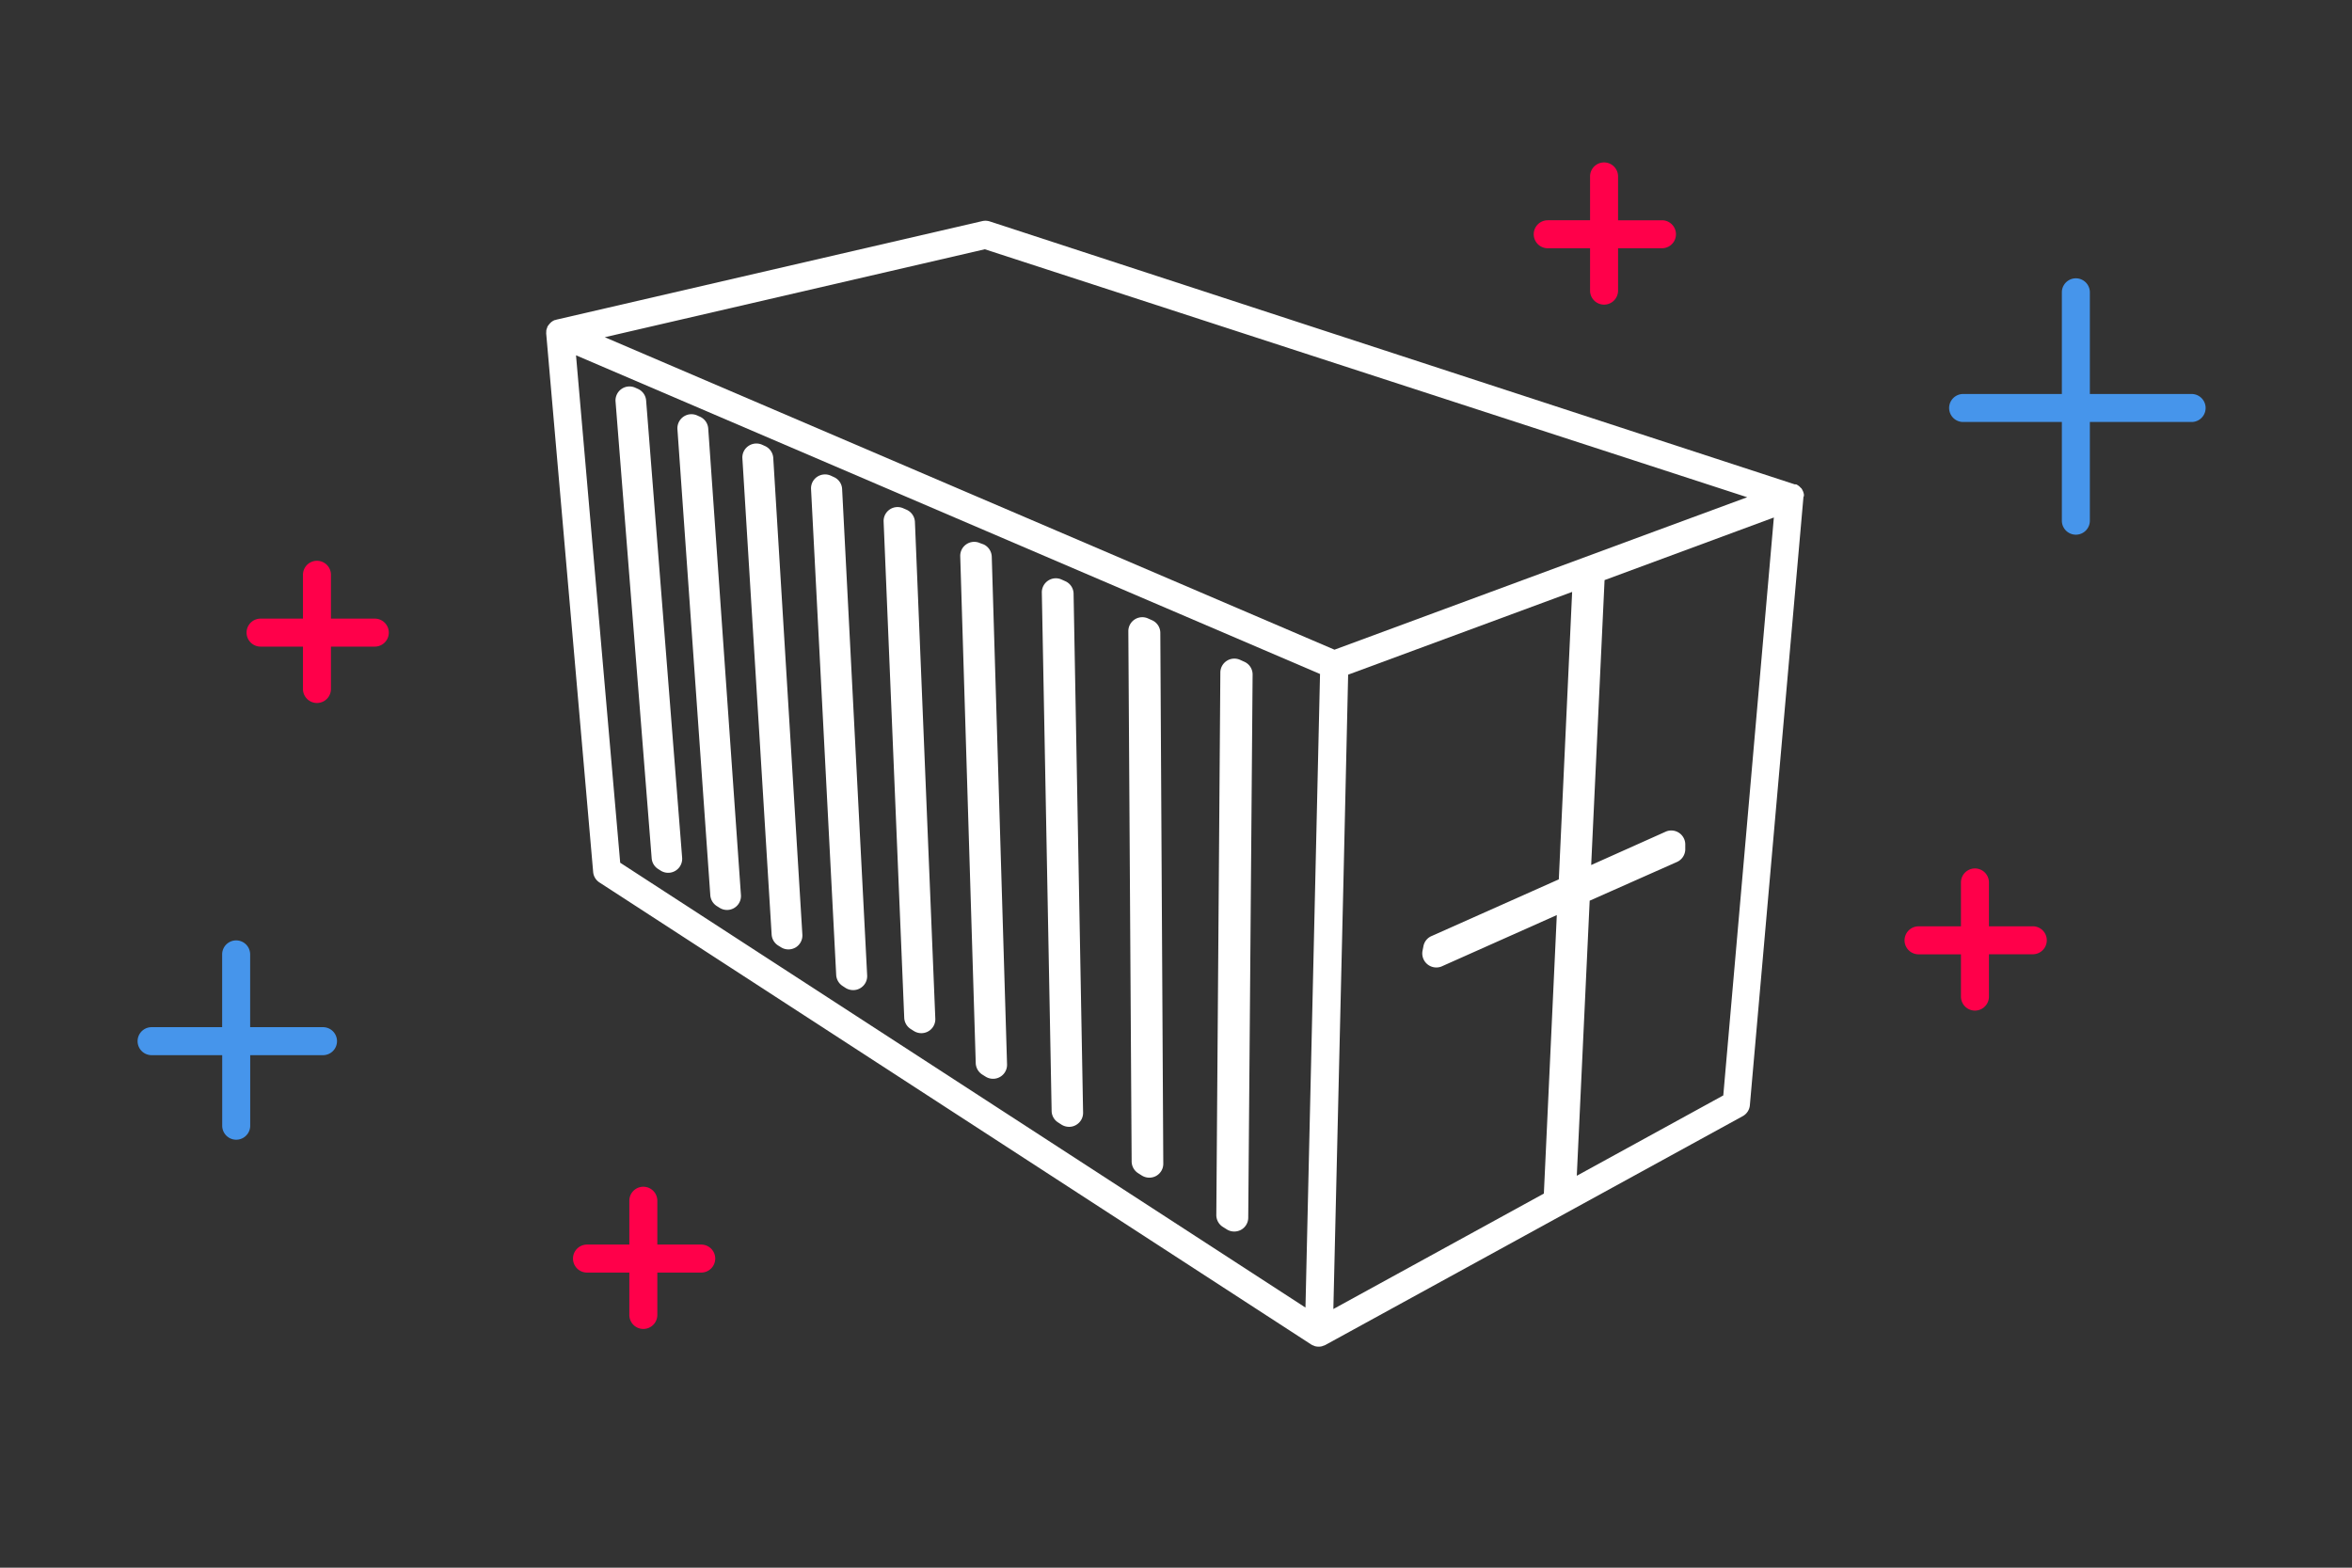 <svg id="Layer_1" data-name="Layer 1" xmlns="http://www.w3.org/2000/svg" viewBox="0 0 420 280"><rect x="0" y="0" width="420" height="280" fill="#333333" stroke="none"/><defs><style>.cls-1{fill:#fff;}.cls-2{fill:#4695eb;}.cls-3{fill:#ff004a;}</style></defs><path class="cls-1" d="M322.12,88.61a1.87,1.87,0,0,0,0-.34v0a3.08,3.08,0,0,0-.16-.54l-.05-.1a2.53,2.53,0,0,0-.28-.47l-.05,0a2.16,2.16,0,0,0-.37-.37l0,0h0a2.43,2.43,0,0,0-.47-.28l-.12,0-.13,0L176.75,39.55a2.55,2.55,0,0,0-1.34-.06l-76,17.59-.28.09-.07,0a2.42,2.42,0,0,0-.5.27l0,0,0,0a2.46,2.46,0,0,0-.41.38L98,58a2.2,2.2,0,0,0-.28.44l0,.06a2.43,2.43,0,0,0-.17.54s0,.08,0,.12a.68.68,0,0,0,0,.14,1.55,1.55,0,0,0,0,.43h0l8.37,96a2.47,2.47,0,0,0,1.12,1.88l127.14,82.55h0l0,0a2.13,2.13,0,0,0,.41.18,1.76,1.76,0,0,0,.2.09,2.59,2.59,0,0,0,.68.09,2.48,2.48,0,0,0,.61-.07l.17-.07a2.24,2.24,0,0,0,.39-.14l0,0h0l74.55-40.88a2.47,2.47,0,0,0,1.29-2l9.56-108.54a.16.16,0,0,0,0-.07A1.34,1.34,0,0,0,322.12,88.61ZM175.86,44.52,312,88.81l-16.27,6-57.43,21.23L108,60.23Zm-73,18.94,132.86,56.92-2.6,113.16L110.75,154.09Zm137,95.69.88-38.65,40-14.78-2.38,51.34-22.64,10.09a2.47,2.47,0,0,0-1.54,1.87l-.16.81a2.51,2.51,0,0,0,3.37,2.8L278,163.44l-2.31,49.74L238.1,233.8Zm67.87,36.5L281.57,210l2.3-49.13L299.35,154a2.52,2.52,0,0,0,1.59-2.22l0-.84a2.5,2.5,0,0,0-3.4-2.44l-13.4,6,2.39-50.89,30.23-11.18Z"/><path class="cls-1" d="M148.91,85.21l-.56-.26a2.53,2.53,0,0,0-2.44.22,2.48,2.48,0,0,0-1.08,2.19l4.49,86.76a2.51,2.51,0,0,0,1.17,2l.52.34a2.57,2.57,0,0,0,1.34.38,2.46,2.46,0,0,0,1.26-.34,2.49,2.49,0,0,0,1.24-2.28l-4.47-86.84A2.46,2.46,0,0,0,148.91,85.21Z"/><path class="cls-1" d="M175.66,97.24,175,97a2.5,2.5,0,0,0-3.53,2.36l2.77,90.56a2.53,2.53,0,0,0,1.16,2l.59.37a2.5,2.5,0,0,0,3.84-2.19l-2.73-90.65A2.52,2.52,0,0,0,175.66,97.24Z"/><path class="cls-1" d="M136.62,79.67l-.53-.24a2.52,2.52,0,0,0-2.45.23,2.48,2.48,0,0,0-1.07,2.21l5.22,85a2.5,2.5,0,0,0,1.16,2l.5.31a2.46,2.46,0,0,0,1.34.39,2.55,2.55,0,0,0,1.27-.34,2.5,2.5,0,0,0,1.22-2.31l-5.19-85A2.53,2.53,0,0,0,136.62,79.67Z"/><path class="cls-1" d="M113.92,69.46l-.49-.22a2.5,2.5,0,0,0-3.51,2.48l6.45,81.57a2.49,2.49,0,0,0,1.14,1.91l.47.3a2.5,2.5,0,0,0,3.83-2.31l-6.43-81.65A2.48,2.48,0,0,0,113.92,69.46Z"/><path class="cls-1" d="M125,74.43l-.51-.23a2.5,2.5,0,0,0-2.45.23,2.52,2.52,0,0,0-1.07,2.23l5.87,83.23a2.52,2.52,0,0,0,1.16,1.94l.48.3a2.49,2.49,0,0,0,3.83-2.28l-5.84-83.31A2.5,2.5,0,0,0,125,74.43Z"/><path class="cls-1" d="M161.91,91.05l-.6-.26a2.49,2.49,0,0,0-3.52,2.38l3.68,88.62a2.5,2.5,0,0,0,1.16,2l.55.35a2.52,2.52,0,0,0,1.35.39,2.49,2.49,0,0,0,2.49-2.6l-3.64-88.71A2.52,2.52,0,0,0,161.91,91.05Z"/><path class="cls-1" d="M190.24,103.81l-.67-.3a2.48,2.48,0,0,0-2.4.19,2.51,2.51,0,0,0-1.13,2.13l1.75,92.59a2.48,2.48,0,0,0,1.16,2.06l.62.4a2.57,2.57,0,0,0,1.34.38,2.42,2.42,0,0,0,1.22-.32,2.49,2.49,0,0,0,1.28-2.22L191.71,106A2.48,2.48,0,0,0,190.24,103.81Z"/><path class="cls-1" d="M205.73,110.78l-.72-.32a2.49,2.49,0,0,0-3.52,2.29l.59,94.69a2.5,2.5,0,0,0,1.16,2.1l.66.42a2.54,2.54,0,0,0,2.55.07,2.48,2.48,0,0,0,1.28-2.2L207.2,113A2.48,2.48,0,0,0,205.73,110.78Z"/><path class="cls-1" d="M222.21,118.2l-.77-.35a2.5,2.5,0,0,0-3.52,2.26L217.2,217a2.5,2.5,0,0,0,1.16,2.13l.7.44a2.51,2.51,0,0,0,1.34.39,2.57,2.57,0,0,0,1.2-.3,2.49,2.49,0,0,0,1.3-2.18l.78-97A2.48,2.48,0,0,0,222.21,118.2Z"/><path class="cls-2" d="M391.36,70.37H373.19V52.21a2.5,2.5,0,1,0-5,0V70.37H350.56a2.5,2.5,0,0,0,0,5h17.63V93a2.5,2.5,0,0,0,5,0V75.37h18.17a2.5,2.5,0,0,0,0-5Z"/><path class="cls-2" d="M57.67,183.46h-13v-13a2.5,2.5,0,0,0-5,0v13H27.07a2.5,2.5,0,1,0,0,5H39.68v12.6a2.5,2.5,0,0,0,5,0v-12.6h13a2.5,2.5,0,0,0,0-5Z"/><path class="cls-3" d="M125.22,222.29h-7.84v-7.83a2.5,2.5,0,0,0-5,0v7.83h-7.56a2.5,2.5,0,0,0,0,5h7.56v7.57a2.5,2.5,0,0,0,5,0v-7.57h7.84a2.5,2.5,0,0,0,0-5Z"/><path class="cls-3" d="M66.93,110.49H59.1v-7.83a2.5,2.5,0,0,0-5,0v7.83H46.53a2.5,2.5,0,1,0,0,5H54.1v7.57a2.5,2.5,0,0,0,5,0v-7.57h7.83a2.5,2.5,0,0,0,0-5Z"/><path class="cls-3" d="M296.78,39.34h-7.84V31.51a2.5,2.5,0,1,0-5,0v7.83h-7.56a2.5,2.5,0,0,0,0,5h7.56v7.57a2.5,2.5,0,1,0,5,0V44.34h7.84a2.5,2.5,0,0,0,0-5Z"/><path class="cls-3" d="M363,165.45h-7.83v-7.84a2.5,2.5,0,0,0-5,0v7.84h-7.57a2.5,2.5,0,0,0,0,5h7.57V178a2.5,2.5,0,1,0,5,0v-7.56H363a2.5,2.5,0,0,0,0-5Z"/></svg>
